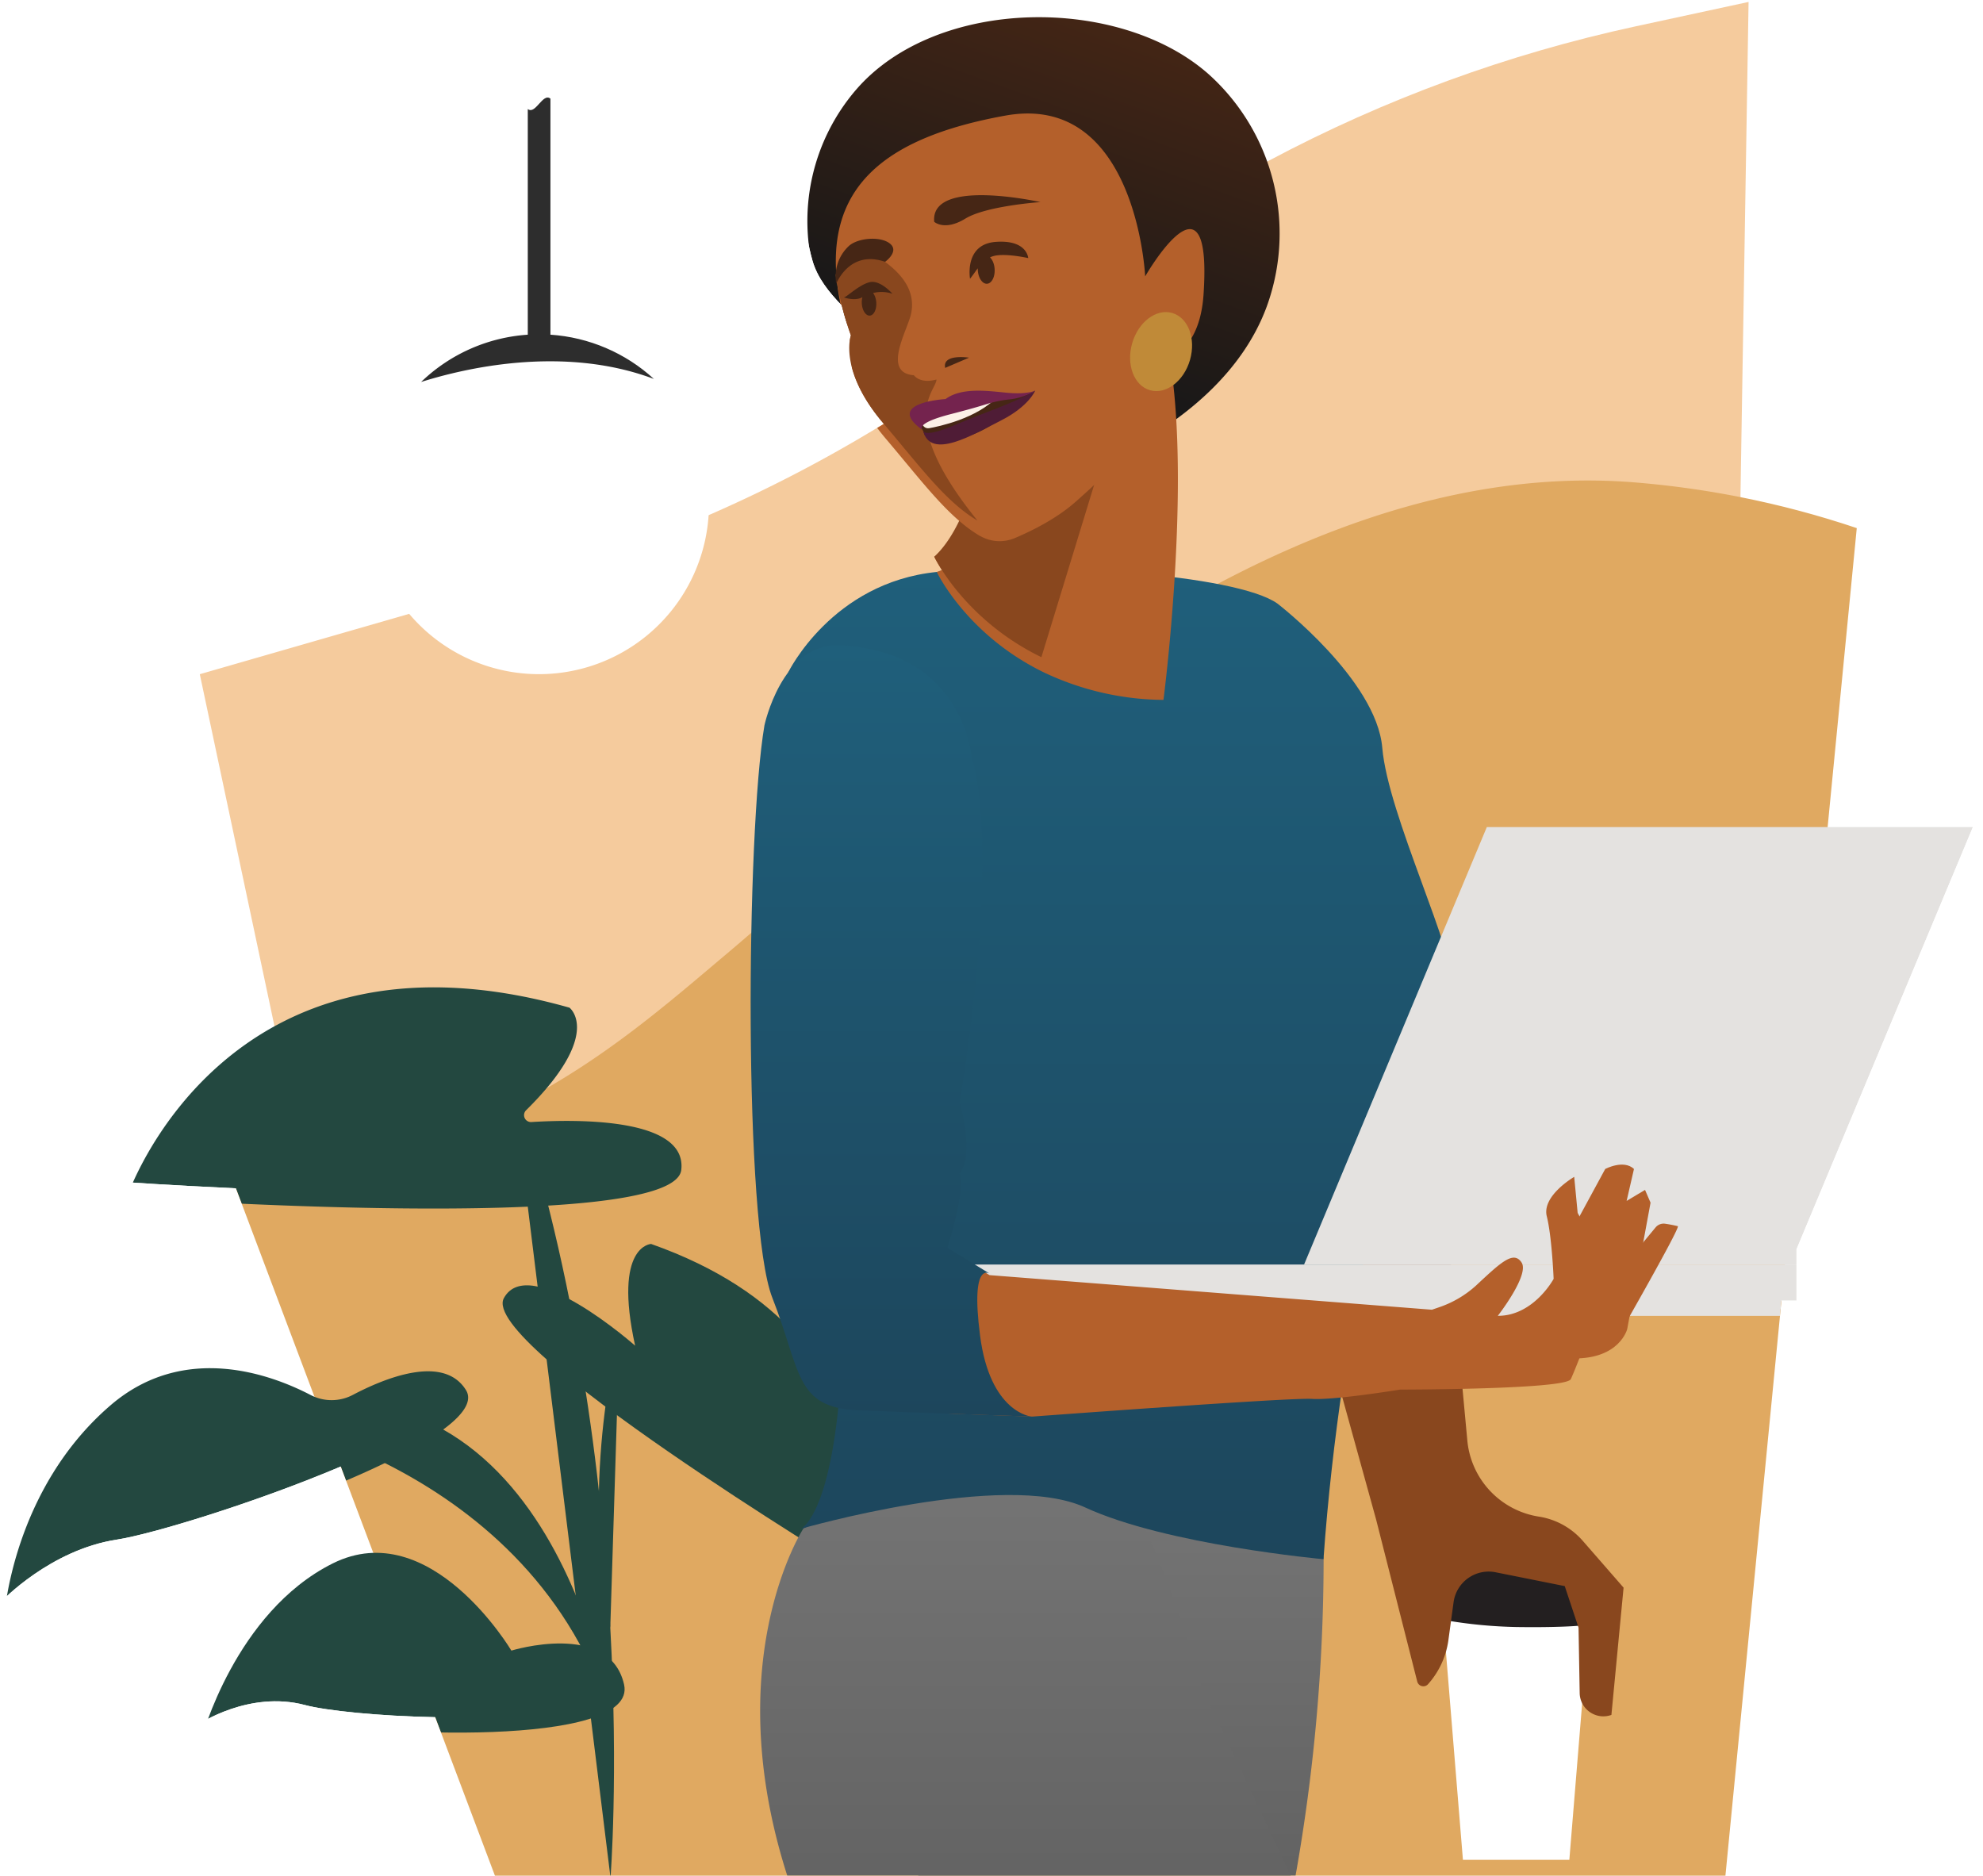 <svg xmlns="http://www.w3.org/2000/svg" fill="none" viewBox="0 0 390 369" aria-hidden="true" data-testid="ipl-illustration-hero"><defs><filter id="hero-at-work-before-you-leave_svg__b" x="0%" y="0%"><feTurbulence baseFrequency="2.5" numOctaves="4" result="noise" seed="14"></feTurbulence><feComponentTransfer in="noise" result="opacity"><feFuncA slope="0.6" type="linear"></feFuncA></feComponentTransfer><feBlend in="opacity" in2="SourceGraphic" mode="overlay" result="blend"></feBlend></filter><filter id="hero-at-work-before-you-leave_svg__c" width="99.377" height="93.912" x="156.789" y="-0.616" color-interpolation-filters="sRGB" filterUnits="userSpaceOnUse"><feFlood flood-opacity="0" result="BackgroundImageFix"></feFlood><feColorMatrix in="SourceAlpha" result="hardAlpha" values="0 0 0 0 0 0 0 0 0 0 0 0 0 0 0 0 0 0 127 0"></feColorMatrix><feOffset dx="2" dy="2"></feOffset><feGaussianBlur stdDeviation="1.5"></feGaussianBlur><feColorMatrix values="0 0 0 0 0 0 0 0 0 0 0 0 0 0 0 0 0 0 0.3 0"></feColorMatrix><feBlend in2="BackgroundImageFix" result="effect1_dropShadow_295_2262"></feBlend><feBlend in="SourceGraphic" in2="effect1_dropShadow_295_2262" result="shape"></feBlend><feColorMatrix in="SourceAlpha" result="hardAlpha" values="0 0 0 0 0 0 0 0 0 0 0 0 0 0 0 0 0 0 127 0"></feColorMatrix><feOffset dx="-1.5" dy="1"></feOffset><feGaussianBlur stdDeviation="0.75"></feGaussianBlur><feComposite in2="hardAlpha" k2="-1" k3="1" operator="arithmetic"></feComposite><feColorMatrix values="0 0 0 0 1 0 0 0 0 1 0 0 0 0 1 0 0 0 0.3 0"></feColorMatrix><feBlend in2="shape" mode="soft-light" result="effect2_innerShadow_295_2262"></feBlend></filter><filter id="hero-at-work-before-you-leave_svg__e" width="86.927" height="91.573" x="177.892" y="282.309" color-interpolation-filters="sRGB" filterUnits="userSpaceOnUse"><feFlood flood-opacity="0" result="BackgroundImageFix"></feFlood><feColorMatrix in="SourceAlpha" result="hardAlpha" values="0 0 0 0 0 0 0 0 0 0 0 0 0 0 0 0 0 0 127 0"></feColorMatrix><feOffset dx="2" dy="2"></feOffset><feGaussianBlur stdDeviation="1.5"></feGaussianBlur><feColorMatrix values="0 0 0 0 0 0 0 0 0 0 0 0 0 0 0 0 0 0 0.3 0"></feColorMatrix><feBlend in2="BackgroundImageFix" result="effect1_dropShadow_295_2262"></feBlend><feBlend in="SourceGraphic" in2="effect1_dropShadow_295_2262" result="shape"></feBlend><feColorMatrix in="SourceAlpha" result="hardAlpha" values="0 0 0 0 0 0 0 0 0 0 0 0 0 0 0 0 0 0 127 0"></feColorMatrix><feOffset dx="-1.5" dy="1"></feOffset><feGaussianBlur stdDeviation="0.75"></feGaussianBlur><feComposite in2="hardAlpha" k2="-1" k3="1" operator="arithmetic"></feComposite><feColorMatrix values="0 0 0 0 1 0 0 0 0 1 0 0 0 0 1 0 0 0 0.3 0"></feColorMatrix><feBlend in2="shape" mode="soft-light" result="effect2_innerShadow_295_2262"></feBlend></filter><filter id="hero-at-work-before-you-leave_svg__g" width="10.589" height="64.21" x="115.758" y="257.91" color-interpolation-filters="sRGB" filterUnits="userSpaceOnUse"><feFlood flood-opacity="0" result="BackgroundImageFix"></feFlood><feColorMatrix in="SourceAlpha" result="hardAlpha" values="0 0 0 0 0 0 0 0 0 0 0 0 0 0 0 0 0 0 127 0"></feColorMatrix><feOffset dx="2" dy="2"></feOffset><feGaussianBlur stdDeviation="1.5"></feGaussianBlur><feColorMatrix values="0 0 0 0 0 0 0 0 0 0 0 0 0 0 0 0 0 0 0.3 0"></feColorMatrix><feBlend in2="BackgroundImageFix" result="effect1_dropShadow_295_2262"></feBlend><feBlend in="SourceGraphic" in2="effect1_dropShadow_295_2262" result="shape"></feBlend><feColorMatrix in="SourceAlpha" result="hardAlpha" values="0 0 0 0 0 0 0 0 0 0 0 0 0 0 0 0 0 0 127 0"></feColorMatrix><feOffset dx="-1.5" dy="1"></feOffset><feGaussianBlur stdDeviation="0.75"></feGaussianBlur><feComposite in2="hardAlpha" k2="-1" k3="1" operator="arithmetic"></feComposite><feColorMatrix values="0 0 0 0 1 0 0 0 0 1 0 0 0 0 1 0 0 0 0.3 0"></feColorMatrix><feBlend in2="shape" mode="soft-light" result="effect2_innerShadow_295_2262"></feBlend></filter><filter id="hero-at-work-before-you-leave_svg__h" width="76.677" height="70.172" x="96.853" y="240.639" color-interpolation-filters="sRGB" filterUnits="userSpaceOnUse"><feFlood flood-opacity="0" result="BackgroundImageFix"></feFlood><feColorMatrix in="SourceAlpha" result="hardAlpha" values="0 0 0 0 0 0 0 0 0 0 0 0 0 0 0 0 0 0 127 0"></feColorMatrix><feOffset dx="2" dy="2"></feOffset><feGaussianBlur stdDeviation="1.5"></feGaussianBlur><feColorMatrix values="0 0 0 0 0 0 0 0 0 0 0 0 0 0 0 0 0 0 0.3 0"></feColorMatrix><feBlend in2="BackgroundImageFix" result="effect1_dropShadow_295_2262"></feBlend><feBlend in="SourceGraphic" in2="effect1_dropShadow_295_2262" result="shape"></feBlend><feColorMatrix in="SourceAlpha" result="hardAlpha" values="0 0 0 0 0 0 0 0 0 0 0 0 0 0 0 0 0 0 127 0"></feColorMatrix><feOffset dx="-1.5" dy="1"></feOffset><feGaussianBlur stdDeviation="0.75"></feGaussianBlur><feComposite in2="hardAlpha" k2="-1" k3="1" operator="arithmetic"></feComposite><feColorMatrix values="0 0 0 0 1 0 0 0 0 1 0 0 0 0 1 0 0 0 0.3 0"></feColorMatrix><feBlend in2="shape" mode="soft-light" result="effect2_innerShadow_295_2262"></feBlend></filter><filter id="hero-at-work-before-you-leave_svg__i" width="78.833" height="69.027" x="46.044" y="271.532" color-interpolation-filters="sRGB" filterUnits="userSpaceOnUse"><feFlood flood-opacity="0" result="BackgroundImageFix"></feFlood><feColorMatrix in="SourceAlpha" result="hardAlpha" values="0 0 0 0 0 0 0 0 0 0 0 0 0 0 0 0 0 0 127 0"></feColorMatrix><feOffset dx="2" dy="2"></feOffset><feGaussianBlur stdDeviation="1.5"></feGaussianBlur><feColorMatrix values="0 0 0 0 0 0 0 0 0 0 0 0 0 0 0 0 0 0 0.3 0"></feColorMatrix><feBlend in2="BackgroundImageFix" result="effect1_dropShadow_295_2262"></feBlend><feBlend in="SourceGraphic" in2="effect1_dropShadow_295_2262" result="shape"></feBlend><feColorMatrix in="SourceAlpha" result="hardAlpha" values="0 0 0 0 0 0 0 0 0 0 0 0 0 0 0 0 0 0 127 0"></feColorMatrix><feOffset dx="-1.5" dy="1"></feOffset><feGaussianBlur stdDeviation="0.75"></feGaussianBlur><feComposite in2="hardAlpha" k2="-1" k3="1" operator="arithmetic"></feComposite><feColorMatrix values="0 0 0 0 1 0 0 0 0 1 0 0 0 0 1 0 0 0 0.3 0"></feColorMatrix><feBlend in2="shape" mode="soft-light" result="effect2_innerShadow_295_2262"></feBlend></filter><filter id="hero-at-work-before-you-leave_svg__j" width="26.483" height="162.49" x="98.775" y="208.767" color-interpolation-filters="sRGB" filterUnits="userSpaceOnUse"><feFlood flood-opacity="0" result="BackgroundImageFix"></feFlood><feColorMatrix in="SourceAlpha" result="hardAlpha" values="0 0 0 0 0 0 0 0 0 0 0 0 0 0 0 0 0 0 127 0"></feColorMatrix><feOffset dx="2" dy="2"></feOffset><feGaussianBlur stdDeviation="1.5"></feGaussianBlur><feColorMatrix values="0 0 0 0 0 0 0 0 0 0 0 0 0 0 0 0 0 0 0.3 0"></feColorMatrix><feBlend in2="BackgroundImageFix" result="effect1_dropShadow_295_2262"></feBlend><feBlend in="SourceGraphic" in2="effect1_dropShadow_295_2262" result="shape"></feBlend><feColorMatrix in="SourceAlpha" result="hardAlpha" values="0 0 0 0 0 0 0 0 0 0 0 0 0 0 0 0 0 0 127 0"></feColorMatrix><feOffset dx="-1.5" dy="1"></feOffset><feGaussianBlur stdDeviation="0.75"></feGaussianBlur><feComposite in2="hardAlpha" k2="-1" k3="1" operator="arithmetic"></feComposite><feColorMatrix values="0 0 0 0 1 0 0 0 0 1 0 0 0 0 1 0 0 0 0.3 0"></feColorMatrix><feBlend in2="shape" mode="soft-light" result="effect2_innerShadow_295_2262"></feBlend></filter><filter id="hero-at-work-before-you-leave_svg__k" width="97.73" height="54.809" x="-1.158" y="265.075" color-interpolation-filters="sRGB" filterUnits="userSpaceOnUse"><feFlood flood-opacity="0" result="BackgroundImageFix"></feFlood><feColorMatrix in="SourceAlpha" result="hardAlpha" values="0 0 0 0 0 0 0 0 0 0 0 0 0 0 0 0 0 0 127 0"></feColorMatrix><feOffset dx="2" dy="2"></feOffset><feGaussianBlur stdDeviation="1.5"></feGaussianBlur><feColorMatrix values="0 0 0 0 0 0 0 0 0 0 0 0 0 0 0 0 0 0 0.3 0"></feColorMatrix><feBlend in2="BackgroundImageFix" result="effect1_dropShadow_295_2262"></feBlend><feBlend in="SourceGraphic" in2="effect1_dropShadow_295_2262" result="shape"></feBlend><feColorMatrix in="SourceAlpha" result="hardAlpha" values="0 0 0 0 0 0 0 0 0 0 0 0 0 0 0 0 0 0 127 0"></feColorMatrix><feOffset dx="-1.5" dy="1"></feOffset><feGaussianBlur stdDeviation="0.75"></feGaussianBlur><feComposite in2="hardAlpha" k2="-1" k3="1" operator="arithmetic"></feComposite><feColorMatrix values="0 0 0 0 1 0 0 0 0 1 0 0 0 0 1 0 0 0 0.3 0"></feColorMatrix><feBlend in2="shape" mode="soft-light" result="effect2_innerShadow_295_2262"></feBlend></filter><filter id="hero-at-work-before-you-leave_svg__l" width="89.757" height="42.706" x="37.587" y="301.385" color-interpolation-filters="sRGB" filterUnits="userSpaceOnUse"><feFlood flood-opacity="0" result="BackgroundImageFix"></feFlood><feColorMatrix in="SourceAlpha" result="hardAlpha" values="0 0 0 0 0 0 0 0 0 0 0 0 0 0 0 0 0 0 127 0"></feColorMatrix><feOffset dx="2" dy="2"></feOffset><feGaussianBlur stdDeviation="1.5"></feGaussianBlur><feColorMatrix values="0 0 0 0 0 0 0 0 0 0 0 0 0 0 0 0 0 0 0.3 0"></feColorMatrix><feBlend in2="BackgroundImageFix" result="effect1_dropShadow_295_2262"></feBlend><feBlend in="SourceGraphic" in2="effect1_dropShadow_295_2262" result="shape"></feBlend><feColorMatrix in="SourceAlpha" result="hardAlpha" values="0 0 0 0 0 0 0 0 0 0 0 0 0 0 0 0 0 0 127 0"></feColorMatrix><feOffset dx="-1.5" dy="1"></feOffset><feGaussianBlur stdDeviation="0.75"></feGaussianBlur><feComposite in2="hardAlpha" k2="-1" k3="1" operator="arithmetic"></feComposite><feColorMatrix values="0 0 0 0 1 0 0 0 0 1 0 0 0 0 1 0 0 0 0.3 0"></feColorMatrix><feBlend in2="shape" mode="soft-light" result="effect2_innerShadow_295_2262"></feBlend></filter><filter id="hero-at-work-before-you-leave_svg__m" width="115.578" height="49.501" x="22.955" y="190.175" color-interpolation-filters="sRGB" filterUnits="userSpaceOnUse"><feFlood flood-opacity="0" result="BackgroundImageFix"></feFlood><feColorMatrix in="SourceAlpha" result="hardAlpha" values="0 0 0 0 0 0 0 0 0 0 0 0 0 0 0 0 0 0 127 0"></feColorMatrix><feOffset dx="2" dy="2"></feOffset><feGaussianBlur stdDeviation="1.5"></feGaussianBlur><feColorMatrix values="0 0 0 0 0 0 0 0 0 0 0 0 0 0 0 0 0 0 0.3 0"></feColorMatrix><feBlend in2="BackgroundImageFix" result="effect1_dropShadow_295_2262"></feBlend><feBlend in="SourceGraphic" in2="effect1_dropShadow_295_2262" result="shape"></feBlend><feColorMatrix in="SourceAlpha" result="hardAlpha" values="0 0 0 0 0 0 0 0 0 0 0 0 0 0 0 0 0 0 127 0"></feColorMatrix><feOffset dx="-1.5" dy="1"></feOffset><feGaussianBlur stdDeviation="0.75"></feGaussianBlur><feComposite in2="hardAlpha" k2="-1" k3="1" operator="arithmetic"></feComposite><feColorMatrix values="0 0 0 0 1 0 0 0 0 1 0 0 0 0 1 0 0 0 0.3 0"></feColorMatrix><feBlend in2="shape" mode="soft-light" result="effect2_innerShadow_295_2262"></feBlend></filter><filter id="hero-at-work-before-you-leave_svg__n" width="112.33" height="96.117" x="147.5" y="277.882" color-interpolation-filters="sRGB" filterUnits="userSpaceOnUse"><feFlood flood-opacity="0" result="BackgroundImageFix"></feFlood><feColorMatrix in="SourceAlpha" result="hardAlpha" values="0 0 0 0 0 0 0 0 0 0 0 0 0 0 0 0 0 0 127 0"></feColorMatrix><feOffset dx="2" dy="2"></feOffset><feGaussianBlur stdDeviation="1.5"></feGaussianBlur><feColorMatrix values="0 0 0 0 0 0 0 0 0 0 0 0 0 0 0 0 0 0 0.3 0"></feColorMatrix><feBlend in2="BackgroundImageFix" result="effect1_dropShadow_295_2262"></feBlend><feBlend in="SourceGraphic" in2="effect1_dropShadow_295_2262" result="shape"></feBlend><feColorMatrix in="SourceAlpha" result="hardAlpha" values="0 0 0 0 0 0 0 0 0 0 0 0 0 0 0 0 0 0 127 0"></feColorMatrix><feOffset dx="-1.5" dy="1"></feOffset><feGaussianBlur stdDeviation="0.75"></feGaussianBlur><feComposite in2="hardAlpha" k2="-1" k3="1" operator="arithmetic"></feComposite><feColorMatrix values="0 0 0 0 1 0 0 0 0 1 0 0 0 0 1 0 0 0 0.3 0"></feColorMatrix><feBlend in2="shape" mode="soft-light" result="effect2_innerShadow_295_2262"></feBlend></filter><filter id="hero-at-work-before-you-leave_svg__p" width="35.4" height="54.704" x="281.733" y="313.054" color-interpolation-filters="sRGB" filterUnits="userSpaceOnUse"><feFlood flood-opacity="0" result="BackgroundImageFix"></feFlood><feColorMatrix in="SourceAlpha" result="hardAlpha" values="0 0 0 0 0 0 0 0 0 0 0 0 0 0 0 0 0 0 127 0"></feColorMatrix><feOffset dx="2" dy="2"></feOffset><feGaussianBlur stdDeviation="1.5"></feGaussianBlur><feColorMatrix values="0 0 0 0 0 0 0 0 0 0 0 0 0 0 0 0 0 0 0.3 0"></feColorMatrix><feBlend in2="BackgroundImageFix" result="effect1_dropShadow_295_2262"></feBlend><feBlend in="SourceGraphic" in2="effect1_dropShadow_295_2262" result="shape"></feBlend><feColorMatrix in="SourceAlpha" result="hardAlpha" values="0 0 0 0 0 0 0 0 0 0 0 0 0 0 0 0 0 0 127 0"></feColorMatrix><feOffset dx="-1.5" dy="1"></feOffset><feGaussianBlur stdDeviation="0.75"></feGaussianBlur><feComposite in2="hardAlpha" k2="-1" k3="1" operator="arithmetic"></feComposite><feColorMatrix values="0 0 0 0 1 0 0 0 0 1 0 0 0 0 1 0 0 0 0.3 0"></feColorMatrix><feBlend in2="shape" mode="soft-light" result="effect2_innerShadow_295_2262"></feBlend></filter><filter id="hero-at-work-before-you-leave_svg__q" width="36.602" height="17.323" x="281.312" y="304.677" color-interpolation-filters="sRGB" filterUnits="userSpaceOnUse"><feFlood flood-opacity="0" result="BackgroundImageFix"></feFlood><feColorMatrix in="SourceAlpha" result="hardAlpha" values="0 0 0 0 0 0 0 0 0 0 0 0 0 0 0 0 0 0 127 0"></feColorMatrix><feOffset dx="2" dy="2"></feOffset><feGaussianBlur stdDeviation="1.5"></feGaussianBlur><feColorMatrix values="0 0 0 0 0 0 0 0 0 0 0 0 0 0 0 0 0 0 0.3 0"></feColorMatrix><feBlend in2="BackgroundImageFix" result="effect1_dropShadow_295_2262"></feBlend><feBlend in="SourceGraphic" in2="effect1_dropShadow_295_2262" result="shape"></feBlend><feColorMatrix in="SourceAlpha" result="hardAlpha" values="0 0 0 0 0 0 0 0 0 0 0 0 0 0 0 0 0 0 127 0"></feColorMatrix><feOffset dx="-1.5" dy="1"></feOffset><feGaussianBlur stdDeviation="0.75"></feGaussianBlur><feComposite in2="hardAlpha" k2="-1" k3="1" operator="arithmetic"></feComposite><feColorMatrix values="0 0 0 0 1 0 0 0 0 1 0 0 0 0 1 0 0 0 0.3 0"></feColorMatrix><feBlend in2="shape" mode="soft-light" result="effect2_innerShadow_295_2262"></feBlend></filter><filter id="hero-at-work-before-you-leave_svg__r" width="73.857" height="112.283" x="249.955" y="227.257" color-interpolation-filters="sRGB" filterUnits="userSpaceOnUse"><feFlood flood-opacity="0" result="BackgroundImageFix"></feFlood><feColorMatrix in="SourceAlpha" result="hardAlpha" values="0 0 0 0 0 0 0 0 0 0 0 0 0 0 0 0 0 0 127 0"></feColorMatrix><feOffset dx="2" dy="2"></feOffset><feGaussianBlur stdDeviation="1.5"></feGaussianBlur><feColorMatrix values="0 0 0 0 0 0 0 0 0 0 0 0 0 0 0 0 0 0 0.3 0"></feColorMatrix><feBlend in2="BackgroundImageFix" result="effect1_dropShadow_295_2262"></feBlend><feBlend in="SourceGraphic" in2="effect1_dropShadow_295_2262" result="shape"></feBlend><feColorMatrix in="SourceAlpha" result="hardAlpha" values="0 0 0 0 0 0 0 0 0 0 0 0 0 0 0 0 0 0 127 0"></feColorMatrix><feOffset dx="-1.5" dy="1"></feOffset><feGaussianBlur stdDeviation="0.75"></feGaussianBlur><feComposite in2="hardAlpha" k2="-1" k3="1" operator="arithmetic"></feComposite><feColorMatrix values="0 0 0 0 1 0 0 0 0 1 0 0 0 0 1 0 0 0 0.3 0"></feColorMatrix><feBlend in2="shape" mode="soft-light" result="effect2_innerShadow_295_2262"></feBlend></filter><filter id="hero-at-work-before-you-leave_svg__s" width="137.503" height="200.878" x="153.014" y="107.759" color-interpolation-filters="sRGB" filterUnits="userSpaceOnUse"><feFlood flood-opacity="0" result="BackgroundImageFix"></feFlood><feColorMatrix in="SourceAlpha" result="hardAlpha" values="0 0 0 0 0 0 0 0 0 0 0 0 0 0 0 0 0 0 127 0"></feColorMatrix><feOffset dx="2" dy="2"></feOffset><feGaussianBlur stdDeviation="1.5"></feGaussianBlur><feColorMatrix values="0 0 0 0 0 0 0 0 0 0 0 0 0 0 0 0 0 0 0.3 0"></feColorMatrix><feBlend in2="BackgroundImageFix" result="effect1_dropShadow_295_2262"></feBlend><feBlend in="SourceGraphic" in2="effect1_dropShadow_295_2262" result="shape"></feBlend><feColorMatrix in="SourceAlpha" result="hardAlpha" values="0 0 0 0 0 0 0 0 0 0 0 0 0 0 0 0 0 0 127 0"></feColorMatrix><feOffset dx="-1.5" dy="1"></feOffset><feGaussianBlur stdDeviation="0.75"></feGaussianBlur><feComposite in2="hardAlpha" k2="-1" k3="1" operator="arithmetic"></feComposite><feColorMatrix values="0 0 0 0 1 0 0 0 0 1 0 0 0 0 1 0 0 0 0.3 0"></feColorMatrix><feBlend in2="shape" mode="soft-light" result="effect2_innerShadow_295_2262"></feBlend></filter><filter id="hero-at-work-before-you-leave_svg__u" width="53.916" height="76.845" x="182.241" y="62.799" color-interpolation-filters="sRGB" filterUnits="userSpaceOnUse"><feFlood flood-opacity="0" result="BackgroundImageFix"></feFlood><feColorMatrix in="SourceAlpha" result="hardAlpha" values="0 0 0 0 0 0 0 0 0 0 0 0 0 0 0 0 0 0 127 0"></feColorMatrix><feOffset dx="2" dy="2"></feOffset><feGaussianBlur stdDeviation="1.5"></feGaussianBlur><feColorMatrix values="0 0 0 0 0 0 0 0 0 0 0 0 0 0 0 0 0 0 0.3 0"></feColorMatrix><feBlend in2="BackgroundImageFix" result="effect1_dropShadow_295_2262"></feBlend><feBlend in="SourceGraphic" in2="effect1_dropShadow_295_2262" result="shape"></feBlend><feColorMatrix in="SourceAlpha" result="hardAlpha" values="0 0 0 0 0 0 0 0 0 0 0 0 0 0 0 0 0 0 127 0"></feColorMatrix><feOffset dx="-1.5" dy="1"></feOffset><feGaussianBlur stdDeviation="0.75"></feGaussianBlur><feComposite in2="hardAlpha" k2="-1" k3="1" operator="arithmetic"></feComposite><feColorMatrix values="0 0 0 0 1 0 0 0 0 1 0 0 0 0 1 0 0 0 0.3 0"></feColorMatrix><feBlend in2="shape" mode="soft-light" result="effect2_innerShadow_295_2262"></feBlend></filter><filter id="hero-at-work-before-you-leave_svg__v" width="173.985" height="16.103" x="184.339" y="244.68" color-interpolation-filters="sRGB" filterUnits="userSpaceOnUse"><feFlood flood-opacity="0" result="BackgroundImageFix"></feFlood><feColorMatrix in="SourceAlpha" result="hardAlpha" values="0 0 0 0 0 0 0 0 0 0 0 0 0 0 0 0 0 0 127 0"></feColorMatrix><feOffset dx="2" dy="2"></feOffset><feGaussianBlur stdDeviation="1.5"></feGaussianBlur><feColorMatrix values="0 0 0 0 0 0 0 0 0 0 0 0 0 0 0 0 0 0 0.3 0"></feColorMatrix><feBlend in2="BackgroundImageFix" result="effect1_dropShadow_295_2262"></feBlend><feBlend in="SourceGraphic" in2="effect1_dropShadow_295_2262" result="shape"></feBlend><feColorMatrix in="SourceAlpha" result="hardAlpha" values="0 0 0 0 0 0 0 0 0 0 0 0 0 0 0 0 0 0 127 0"></feColorMatrix><feOffset dx="-1.5" dy="1"></feOffset><feGaussianBlur stdDeviation="0.75"></feGaussianBlur><feComposite in2="hardAlpha" k2="-1" k3="1" operator="arithmetic"></feComposite><feColorMatrix values="0 0 0 0 1 0 0 0 0 1 0 0 0 0 1 0 0 0 0.3 0"></feColorMatrix><feBlend in2="shape" mode="soft-light" result="effect2_innerShadow_295_2262"></feBlend></filter><filter id="hero-at-work-before-you-leave_svg__w" width="139.788" height="92.023" x="254.479" y="158.656" color-interpolation-filters="sRGB" filterUnits="userSpaceOnUse"><feFlood flood-opacity="0" result="BackgroundImageFix"></feFlood><feColorMatrix in="SourceAlpha" result="hardAlpha" values="0 0 0 0 0 0 0 0 0 0 0 0 0 0 0 0 0 0 127 0"></feColorMatrix><feOffset dx="2" dy="2"></feOffset><feGaussianBlur stdDeviation="1.5"></feGaussianBlur><feColorMatrix values="0 0 0 0 0 0 0 0 0 0 0 0 0 0 0 0 0 0 0.3 0"></feColorMatrix><feBlend in2="BackgroundImageFix" result="effect1_dropShadow_295_2262"></feBlend><feBlend in="SourceGraphic" in2="effect1_dropShadow_295_2262" result="shape"></feBlend><feColorMatrix in="SourceAlpha" result="hardAlpha" values="0 0 0 0 0 0 0 0 0 0 0 0 0 0 0 0 0 0 127 0"></feColorMatrix><feOffset dx="-1.5" dy="1"></feOffset><feGaussianBlur stdDeviation="0.75"></feGaussianBlur><feComposite in2="hardAlpha" k2="-1" k3="1" operator="arithmetic"></feComposite><feColorMatrix values="0 0 0 0 1 0 0 0 0 1 0 0 0 0 1 0 0 0 0.3 0"></feColorMatrix><feBlend in2="shape" mode="soft-light" result="effect2_innerShadow_295_2262"></feBlend></filter><filter id="hero-at-work-before-you-leave_svg__x" width="22.846" height="27.536" x="311.652" y="236.639" color-interpolation-filters="sRGB" filterUnits="userSpaceOnUse"><feFlood flood-opacity="0" result="BackgroundImageFix"></feFlood><feColorMatrix in="SourceAlpha" result="hardAlpha" values="0 0 0 0 0 0 0 0 0 0 0 0 0 0 0 0 0 0 127 0"></feColorMatrix><feOffset dx="2" dy="2"></feOffset><feGaussianBlur stdDeviation="1.5"></feGaussianBlur><feColorMatrix values="0 0 0 0 0 0 0 0 0 0 0 0 0 0 0 0 0 0 0.3 0"></feColorMatrix><feBlend in2="BackgroundImageFix" result="effect1_dropShadow_295_2262"></feBlend><feBlend in="SourceGraphic" in2="effect1_dropShadow_295_2262" result="shape"></feBlend><feColorMatrix in="SourceAlpha" result="hardAlpha" values="0 0 0 0 0 0 0 0 0 0 0 0 0 0 0 0 0 0 127 0"></feColorMatrix><feOffset dx="-1.5" dy="1"></feOffset><feGaussianBlur stdDeviation="0.75"></feGaussianBlur><feComposite in2="hardAlpha" k2="-1" k3="1" operator="arithmetic"></feComposite><feColorMatrix values="0 0 0 0 1 0 0 0 0 1 0 0 0 0 1 0 0 0 0.3 0"></feColorMatrix><feBlend in2="shape" mode="soft-light" result="effect2_innerShadow_295_2262"></feBlend></filter><filter id="hero-at-work-before-you-leave_svg__y" width="25.771" height="44.116" x="303.345" y="225.037" color-interpolation-filters="sRGB" filterUnits="userSpaceOnUse"><feFlood flood-opacity="0" result="BackgroundImageFix"></feFlood><feColorMatrix in="SourceAlpha" result="hardAlpha" values="0 0 0 0 0 0 0 0 0 0 0 0 0 0 0 0 0 0 127 0"></feColorMatrix><feOffset dx="2" dy="2"></feOffset><feGaussianBlur stdDeviation="1.5"></feGaussianBlur><feColorMatrix values="0 0 0 0 0 0 0 0 0 0 0 0 0 0 0 0 0 0 0.3 0"></feColorMatrix><feBlend in2="BackgroundImageFix" result="effect1_dropShadow_295_2262"></feBlend><feBlend in="SourceGraphic" in2="effect1_dropShadow_295_2262" result="shape"></feBlend><feColorMatrix in="SourceAlpha" result="hardAlpha" values="0 0 0 0 0 0 0 0 0 0 0 0 0 0 0 0 0 0 127 0"></feColorMatrix><feOffset dx="-1.5" dy="1"></feOffset><feGaussianBlur stdDeviation="0.75"></feGaussianBlur><feComposite in2="hardAlpha" k2="-1" k3="1" operator="arithmetic"></feComposite><feColorMatrix values="0 0 0 0 1 0 0 0 0 1 0 0 0 0 1 0 0 0 0.3 0"></feColorMatrix><feBlend in2="shape" mode="soft-light" result="effect2_innerShadow_295_2262"></feBlend></filter><filter id="hero-at-work-before-you-leave_svg__z" width="136.847" height="53.146" x="184.183" y="227.445" color-interpolation-filters="sRGB" filterUnits="userSpaceOnUse"><feFlood flood-opacity="0" result="BackgroundImageFix"></feFlood><feColorMatrix in="SourceAlpha" result="hardAlpha" values="0 0 0 0 0 0 0 0 0 0 0 0 0 0 0 0 0 0 127 0"></feColorMatrix><feOffset dx="2" dy="2"></feOffset><feGaussianBlur stdDeviation="1.5"></feGaussianBlur><feColorMatrix values="0 0 0 0 0 0 0 0 0 0 0 0 0 0 0 0 0 0 0.3 0"></feColorMatrix><feBlend in2="BackgroundImageFix" result="effect1_dropShadow_295_2262"></feBlend><feBlend in="SourceGraphic" in2="effect1_dropShadow_295_2262" result="shape"></feBlend><feColorMatrix in="SourceAlpha" result="hardAlpha" values="0 0 0 0 0 0 0 0 0 0 0 0 0 0 0 0 0 0 127 0"></feColorMatrix><feOffset dx="-1.5" dy="1"></feOffset><feGaussianBlur stdDeviation="0.75"></feGaussianBlur><feComposite in2="hardAlpha" k2="-1" k3="1" operator="arithmetic"></feComposite><feColorMatrix values="0 0 0 0 1 0 0 0 0 1 0 0 0 0 1 0 0 0 0.3 0"></feColorMatrix><feBlend in2="shape" mode="soft-light" result="effect2_innerShadow_295_2262"></feBlend></filter><filter id="hero-at-work-before-you-leave_svg__A" width="61.696" height="157.647" x="145.631" y="122.933" color-interpolation-filters="sRGB" filterUnits="userSpaceOnUse"><feFlood flood-opacity="0" result="BackgroundImageFix"></feFlood><feColorMatrix in="SourceAlpha" result="hardAlpha" values="0 0 0 0 0 0 0 0 0 0 0 0 0 0 0 0 0 0 127 0"></feColorMatrix><feOffset dx="2" dy="2"></feOffset><feGaussianBlur stdDeviation="1.5"></feGaussianBlur><feColorMatrix values="0 0 0 0 0 0 0 0 0 0 0 0 0 0 0 0 0 0 0.3 0"></feColorMatrix><feBlend in2="BackgroundImageFix" result="effect1_dropShadow_295_2262"></feBlend><feBlend in="SourceGraphic" in2="effect1_dropShadow_295_2262" result="shape"></feBlend><feColorMatrix in="SourceAlpha" result="hardAlpha" values="0 0 0 0 0 0 0 0 0 0 0 0 0 0 0 0 0 0 127 0"></feColorMatrix><feOffset dx="-1.5" dy="1"></feOffset><feGaussianBlur stdDeviation="0.75"></feGaussianBlur><feComposite in2="hardAlpha" k2="-1" k3="1" operator="arithmetic"></feComposite><feColorMatrix values="0 0 0 0 1 0 0 0 0 1 0 0 0 0 1 0 0 0 0.3 0"></feColorMatrix><feBlend in2="shape" mode="soft-light" result="effect2_innerShadow_295_2262"></feBlend></filter><filter id="hero-at-work-before-you-leave_svg__C" width="78.988" height="90.104" x="162.381" y="18.322" color-interpolation-filters="sRGB" filterUnits="userSpaceOnUse"><feFlood flood-opacity="0" result="BackgroundImageFix"></feFlood><feColorMatrix in="SourceAlpha" result="hardAlpha" values="0 0 0 0 0 0 0 0 0 0 0 0 0 0 0 0 0 0 127 0"></feColorMatrix><feOffset dx="2" dy="2"></feOffset><feGaussianBlur stdDeviation="1.5"></feGaussianBlur><feColorMatrix values="0 0 0 0 0 0 0 0 0 0 0 0 0 0 0 0 0 0 0.3 0"></feColorMatrix><feBlend in2="BackgroundImageFix" result="effect1_dropShadow_295_2262"></feBlend><feBlend in="SourceGraphic" in2="effect1_dropShadow_295_2262" result="shape"></feBlend><feColorMatrix in="SourceAlpha" result="hardAlpha" values="0 0 0 0 0 0 0 0 0 0 0 0 0 0 0 0 0 0 127 0"></feColorMatrix><feOffset dx="-1.5" dy="1"></feOffset><feGaussianBlur stdDeviation="0.75"></feGaussianBlur><feComposite in2="hardAlpha" k2="-1" k3="1" operator="arithmetic"></feComposite><feColorMatrix values="0 0 0 0 1 0 0 0 0 1 0 0 0 0 1 0 0 0 0.3 0"></feColorMatrix><feBlend in2="shape" mode="soft-light" result="effect2_innerShadow_295_2262"></feBlend></filter><linearGradient id="hero-at-work-before-you-leave_svg__d" x1="222.739" x2="195.206" y1="-5.451" y2="70.829" gradientUnits="userSpaceOnUse"><stop offset="0.053" stop-color="#462615"></stop><stop offset="0.99" stop-color="#161718"></stop></linearGradient><linearGradient id="hero-at-work-before-you-leave_svg__f" x1="218.346" x2="218.346" y1="283.309" y2="406.663" gradientUnits="userSpaceOnUse"><stop stop-color="#767676"></stop><stop offset="1" stop-color="#595959"></stop></linearGradient><linearGradient id="hero-at-work-before-you-leave_svg__o" x1="212.096" x2="212.096" y1="278.882" y2="415.772" gradientUnits="userSpaceOnUse"><stop stop-color="#767676"></stop><stop offset="1" stop-color="#595959"></stop></linearGradient><linearGradient id="hero-at-work-before-you-leave_svg__t" x1="220.015" x2="220.015" y1="108.759" y2="303.637" gradientUnits="userSpaceOnUse"><stop stop-color="#1F5F7B"></stop><stop offset="1" stop-color="#1D465C"></stop></linearGradient><linearGradient id="hero-at-work-before-you-leave_svg__B" x1="174.729" x2="174.729" y1="123.933" y2="275.579" gradientUnits="userSpaceOnUse"><stop stop-color="#1F5F7B"></stop><stop offset="1" stop-color="#1D465C"></stop></linearGradient><clipPath id="hero-at-work-before-you-leave_svg__a"><path xmlns="http://www.w3.org/2000/svg" fill="#fff" d="M39.294 132.59l14.069 66.308c-21.63 11.952-28.908 33.568-28.908 33.568s9.053.64 21.942 1.231l14.187 37.645c-7.697-4.01-24.84-10.424-39.32 2.006C1.924 289.954.341 314.884.341 314.884s9.537-10.09 22.618-12.095c6.915-1.059 27.293-7.278 44.057-14.376l5.28 14.009c-2.376.153-4.838.788-7.357 2.045-19.244 9.606-25.853 34.624-25.853 34.624s9.895-6.697 20.909-3.769c4.168 1.108 14.51 2.172 25.597 2.383l11.749 31.177h242l11.024-113.099h2.958V245.68l35.944-86.024h-29.533l5.439-55.798a183.534 183.534 0 00-22.877-6.091L343.894.382l-22.191 4.794a278.923 278.923 0 00-72.093 26.391 42.09 42.09 0 00-12.435-20.002c-17.535-15.487-53.36-15.242-69.211 2.965a39.584 39.584 0 00-8.168 36.748c.971 3.367 3.22 6.167 5.725 8.764a64.758 64.758 0 001.797 5.931s-2.469 6.855 6.327 17.221l.143.168a278.685 278.685 0 01-34.429 17.956 33.416 33.416 0 00-10.787-26.805l.031.011a33.421 33.421 0 00-20.349-8.703V19.407c-.74-.63-1.482.185-2.226 1.002-.74.813-1.482 1.629-2.228 1.027V65.82a33.414 33.414 0 00-25.577 14.781 33.418 33.418 0 00-3.083 31.356 33.417 33.417 0 005.336 8.762L39.294 132.59z"></path></clipPath></defs><g clip-path="url(#hero-at-work-before-you-leave_svg__a)" filter="url(#hero-at-work-before-you-leave_svg__b)"><path fill="#F5CB9D" d="M151.328 222.546c31.074-32.318 89.215-104.224 152.463-98.375a131.36 131.36 0 0137.916 9.55L343.894.382l-22.191 4.794A278.916 278.916 0 00204.26 61.72a278.715 278.715 0 01-103.15 53.052L39.294 132.59l28.272 133.25c41.071 3.116 65.787-24.609 83.762-43.294z"></path><g filter="url(#hero-at-work-before-you-leave_svg__c)"><path fill="url(#hero-at-work-before-you-leave_svg__d)" d="M222.448 84.746c11.164-6.125 21.669-15.204 26.174-27.43a42.101 42.101 0 00-11.447-45.751c-17.535-15.487-53.36-15.242-69.211 2.965a39.584 39.584 0 00-8.168 36.748c1.502 5.209 6.063 9.06 9.896 12.905 10.052 10.052 22.988 21.914 37.696 23.924 5.466.748 10.442-.804 15.06-3.36z"></path></g><path fill="#E0A961" d="M339.342 368.882l25.832-265.024a183.424 183.424 0 00-44.343-9.04c-73.948-5.536-141.953 62.5-178.286 93.078-21.022 17.692-49.922 43.916-97.973 40.957l52.77 140.029h242z"></path><g filter="url(#hero-at-work-before-you-leave_svg__e)"><path fill="url(#hero-at-work-before-you-leave_svg__f)" d="M253.749 368.882c.079-.414.156-.827.233-1.24a356.925 356.925 0 005.836-64.524l-60.521-19.809-19.905 85.573h74.357z"></path></g><path fill="#fff" d="M106.029 132.583a33.422 33.422 0 0030.861-20.642 33.416 33.416 0 00-58.667-31.34 33.418 33.418 0 0027.806 51.982z"></path><path fill="#2D2D2D" d="M106.028 20.41c.744-.818 1.486-1.633 2.226-1.003v46.414a33.421 33.421 0 0120.349 8.703c-18.007-6.773-37.615-1.991-45.783.597a33.418 33.418 0 0120.98-9.3V21.437c.746.602 1.488-.214 2.228-1.027z"></path><g filter="url(#hero-at-work-before-you-leave_svg__g)"><path fill="#234840" d="M121.347 258.91s-7.828 28.273-1.822 58.21l1.822-58.21z"></path></g><g filter="url(#hero-at-work-before-you-leave_svg__h)"><path fill="#234840" d="M166.969 305.811s13.583-45.462-39.418-64.172c0 0-7.476.258-3.141 20.005 0 0-20.846-18.446-25.816-9.343-4.97 9.104 68.375 53.51 68.375 53.51z"></path></g><g filter="url(#hero-at-work-before-you-leave_svg__i)"><path fill="#234840" d="M47.544 275.158s56.84 9.141 72.333 60.402c.006.019-10.976-78.164-72.333-60.402z"></path></g><g filter="url(#hero-at-work-before-you-leave_svg__j)"><path fill="#234840" d="M119.57 366.257s6.314-78.955-19.295-156.49l19.295 156.49z"></path></g><g filter="url(#hero-at-work-before-you-leave_svg__k)"><path fill="#234840" d="M68.924 271.307a8.938 8.938 0 01-8.3.056c-7.677-4.008-24.854-10.467-39.36 1.985C1.924 289.954.341 314.884.341 314.884s9.537-10.09 22.618-12.095c13.08-2.004 74.324-22.467 68.18-32.419-4.398-7.08-15.927-2.368-22.216.937z"></path></g><g filter="url(#hero-at-work-before-you-leave_svg__l)"><path fill="#234840" d="M100.073 321.613s-15.889-26.752-35.133-17.146c-19.244 9.606-25.853 34.624-25.853 34.624s9.895-6.697 20.909-3.769c11.014 2.927 65.114 5.547 62.237-7.056-2.878-12.603-22.16-6.653-22.16-6.653z"></path></g><g filter="url(#hero-at-work-before-you-leave_svg__m)"><path fill="#234840" d="M24.455 232.466s19.037-56.545 87.047-37.294c0 0 6.723 5.095-8.525 20.167a1.355 1.355 0 00.247 2.132c.237.144.513.211.789.193 8.985-.559 30.666-.842 29.473 9.424-1.508 12.974-109.03 5.378-109.03 5.378z"></path></g><path fill="#B4602B" d="M228.323 134.645a55.802 55.802 0 01-23.51-5.403 49.489 49.489 0 01-5.102-2.859c-11.108-7.112-15.707-16.335-15.971-16.901 5.699-1.884 11.592-7.91 17.202-14.971a165.366 165.366 0 003.286-4.291c12.773-17.184 23.435-36.811 25.728-20.017 3.449 25.395-1.633 64.442-1.633 64.442z"></path><g filter="url(#hero-at-work-before-you-leave_svg__n)"><path fill="url(#hero-at-work-before-you-leave_svg__o)" d="M235.909 328.964s7.928 16.662 18.339 38.796l.582 1.239h-99.451c-15.507-44.386 2.135-71.406 2.135-71.406 2.274-1.093 39.021-19.155 51.724-18.703 4.046.145 8.143 4.989 11.868 11.611a92.909 92.909 0 013.33 6.547c6.66 14.324 11.473 31.916 11.473 31.916z"></path></g><g filter="url(#hero-at-work-before-you-leave_svg__p)"><path fill="#fff" d="M312.134 314.054h-28.901l3.984 48.704h20.927l3.99-48.704z"></path></g><g filter="url(#hero-at-work-before-you-leave_svg__q)"><path fill="#231F20" d="M282.827 314.274a1.207 1.207 0 00.967 1.37 92.702 92.702 0 0013.91 1.331c7.106.107 13.194-.131 15.129-.628l.082-3.455a.892.892 0 00-.855-.629 1.219 1.219 0 01-1.137-.779l-.993-2.475a2.71 2.71 0 00-2.293-1.709l-17.478-1.608a3.061 3.061 0 00-1.257.138l-.898.283a3.132 3.132 0 00-2.011 1.941l-1.181 3.248a1.78 1.78 0 00-1.759 1.521l-.226 1.451z"></path></g><g filter="url(#hero-at-work-before-you-leave_svg__r)"><path fill="#89471E" d="M283.981 236.205l4.102 44.098a16.718 16.718 0 0014.067 14.959 14.379 14.379 0 018.631 4.758l8.031 9.209-2.393 25.03c-3.004 1.085-6.184-1.106-6.24-4.3l-.225-12.864-2.714-8.168-13.596-2.72a6.968 6.968 0 00-8.25 5.768l-1.032 7.562a16.358 16.358 0 01-4.006 8.681 1.239 1.239 0 01-2.125-.52l-8.097-31.895-18.679-67.546 32.526 7.948z"></path></g><g filter="url(#hero-at-work-before-you-leave_svg__s)"><path fill="url(#hero-at-work-before-you-leave_svg__t)" d="M154.514 129.241s8.576-17.674 29.227-19.759c20.651-2.086 58.932.452 66.999 6.22 0 0 19.477 14.984 20.614 28.353 1.137 13.37 14.45 40.097 14.067 48.189 0 0 1.841 10.14-10.606 21.437 0 0-11.623 41.698-15.022 89.956 0 0-30.948-2.808-46.856-10.172-15.908-7.363-55.986 4.21-55.986 4.21s20.627-7.596-2.437-168.434z"></path></g><g filter="url(#hero-at-work-before-you-leave_svg__u)"><path fill="#B4602B" d="M228.323 134.644a55.809 55.809 0 01-23.51-5.403 49.579 49.579 0 01-5.101-2.859c-11.108-7.112-15.707-16.335-15.971-16.901 5.699-1.884 11.592-7.91 17.202-14.971a165.537 165.537 0 003.286-4.291c12.773-17.184 23.435-36.811 25.728-20.017 3.449 25.395-1.634 64.442-1.634 64.442z"></path></g><path fill="#89471E" d="M204.813 129.242a49.489 49.489 0 01-5.102-2.859c-11.108-7.112-15.707-16.335-15.971-16.9 5.303-4.857 8.451-15.23 10.832-25.955l4.511-5.616 22.215-2.513-16.485 53.843z"></path><g filter="url(#hero-at-work-before-you-leave_svg__v)"><path fill="#E4E2E0" d="M353.324 245.68H185.839v10.103h167.485V245.68z"></path></g><g filter="url(#hero-at-work-before-you-leave_svg__w)"><path fill="#E4E2E0" d="M353.324 245.68h-97.345l35.938-86.024h97.351l-35.944 86.024z"></path></g><g filter="url(#hero-at-work-before-you-leave_svg__x)"><path fill="#B4602B" d="M313.152 252.54c.332-.113 9.291-10.93 11.941-14.136a2.054 2.054 0 011.879-.744c.844.122 1.681.284 2.509.486.522.258-11.365 21.028-11.365 21.028l-4.964-6.634z"></path></g><g filter="url(#hero-at-work-before-you-leave_svg__y)"><path fill="#B4602B" d="M308.919 238.473l6.282-11.579s3.619-1.929 5.655 0l-1.445 6.283 3.619-2.168 1.087 2.513-4.587 24.842s-1.445 5.912-10.611 5.787c-9.167-.126 0-25.678 0-25.678z"></path></g><g filter="url(#hero-at-work-before-you-leave_svg__z)"><path fill="#B4602B" d="M202.545 275.59s50.564-3.769 54.974-3.48c4.411.289 17.322-1.829 17.322-1.829s32.576 0 33.587-2.048c1.012-2.048 7.923-20.061 7.59-20.909-.333-.848-6.239-11.799-6.239-11.799l-.678-7.08s-6.402 3.713-5.391 7.759c1.012 4.046 1.345 12.301 1.345 12.301s-3.902 7.276-10.983 7.276c0 0 6.283-8.055 4.681-10.492-1.602-2.438-4.159.062-9.047 4.611a20.686 20.686 0 01-7.098 4.163l-1.491.512-87.003-6.805-8.431-5.152.094 32.369 16.768.603z"></path></g><g filter="url(#hero-at-work-before-you-leave_svg__A)"><path fill="url(#hero-at-work-before-you-leave_svg__B)" d="M164.334 123.938c-11.082-.345-14.488 15.707-14.488 15.707-3.606 21.123-4.121 98.143 1.546 112.568 5.667 14.425 4.404 21.594 16.768 22.128 12.365.534 34.167 1.238 34.167 1.238s-8.118-.729-10.078-15.921c-1.961-15.192 2.023-12.107 2.023-12.107l-8.432-5.152s3.644-11.309 2.375-14.682c0 0 3.072-2.576 0-13.91 0 0 8.331-47.655 2.369-68.005 0 .032-1.716-21.091-26.25-21.864z"></path></g><g filter="url(#hero-at-work-before-you-leave_svg__C)"><path fill="#B4602B" d="M236.202 54.916c-.974 14.5-11.24 13.501-11.24 13.501s-.176 5.096-.879 10.543c-.704 5.447-6.855 11.246-13.005 16.693-3.77 3.349-8.683 5.768-11.906 7.131a7.685 7.685 0 01-6.911-.383h-.038c-6.226-3.682-11.145-10.442-18.578-19.207-8.796-10.366-6.327-17.22-6.327-17.22a64.77 64.77 0 01-3.009-11.938c-2.859-19.86 8.657-29.906 32.884-34.297 25.841-4.68 27.531 31.614 27.531 31.614s13.275-23.108 11.478 3.563z"></path></g><path fill="#89471E" d="M192.247 102.383c-6.226-3.681-11.145-10.441-18.578-19.206-8.796-10.366-6.327-17.22-6.327-17.22a64.77 64.77 0 01-3.009-11.938c3.141-3.192 7.432-4.222 9.738-2.513 4.687 3.43 5.793 6.91 5.121 10.159-.673 3.248-5.818 11.66.553 12.132 0 0 1.168 1.753 4.435.835 0 2.262-8.224 7.678 8.067 27.751z"></path><path fill="#462615" d="M198.574 78.05c-1.589 0-3.084.289-4.636 0a13.38 13.38 0 00-2.74-.277c-1.504.15-2.964.6-4.291 1.326l-5.968 2.802a2.517 2.517 0 00-1.207.924 4.388 4.388 0 012.099 2.701 8.25 8.25 0 002.048.817c1.395.289 3.462-.038 4.863-.245 3.198-.465 6.339-2.344 8.796-4.398a4.89 4.89 0 01.986-.628.384.384 0 01.138-.296c1.464-1.074 3.966-2.011 4.211-3.519-1.338.61-2.697.793-4.299.793z"></path><path fill="#FCF0E6" d="M180.944 81.926s.201 2.557 1.81 2.28c1.608-.276 9.55-1.884 13.457-6.282-5.007-.126-12.684 2.77-15.267 4.002z"></path><path fill="#462615" d="M189.861 42.992c-4.103 2.513-6.126.628-6.126.628-.835-8.758 20.891-3.877 20.891-3.877s-10.662.735-14.765 3.249zm-14.795 4.944c1.84 1.54-.993 3.556-.993 3.556-7.03-2.438-9.6 4.31-9.6 4.31a8.169 8.169 0 012.482-7.433c1.796-1.614 6.27-1.972 8.111-.433zm19.052 7.867c.915-.051 1.586-1.337 1.499-2.872-.056-.995-.417-1.85-.913-2.314.216-.102.443-.188.684-.256 2.281-.64 6.836.396 6.836.396s-.201-3.663-6.421-3.185c-6.22.477-5.027 7.243-5.027 7.243.308-.366.603-.78.907-1.203a34.6 34.6 0 01.615-.844 5.14 5.14 0 00.007.35c.087 1.535.898 2.737 1.813 2.685zm-23.06 6.265c.786-.044 1.361-1.184 1.284-2.545-.043-.778-.29-1.46-.641-1.893a6.693 6.693 0 013.821.145s-2.369-2.77-4.474-2.28c-1.317.306-2.823 1.437-3.865 2.219-.623.467-1.079.81-1.23.777 0 0 2.117.767 3.581 0l.079-.04a3.896 3.896 0 00-.118 1.232c.076 1.362.776 2.43 1.563 2.385zm19.525 8.272s-5.303-.835-4.693 2.01l4.693-2.01z"></path><path fill="#C08A38" d="M234.04 70.784c1.208-4.195-.359-8.328-3.5-9.233-3.141-.905-6.666 1.762-7.875 5.956-1.208 4.195.359 8.329 3.5 9.234 3.141.904 6.666-1.763 7.875-5.957z"></path><path fill="#74234E" d="M203.601 76.805s-1.162.666-4.442.515c-3.279-.15-9.6-1.527-13.194 1.162 0 0-12.263.679-4.435 6.145 0 0-2.136-1.257 5.61-3.223 3.349-.86 5.504-1.49 6.874-1.923a23.144 23.144 0 014.398-.923 11.736 11.736 0 005.189-1.753z"></path><path fill="#4F1C36" d="M203.6 76.805s-1.219 3.097-6.71 5.874c-5.491 2.777-13.942 7.954-15.374 1.948 0 0-.12 1.671 6.151-.993 6.27-2.664 11.604-4.26 15.933-6.83z"></path></g></svg>